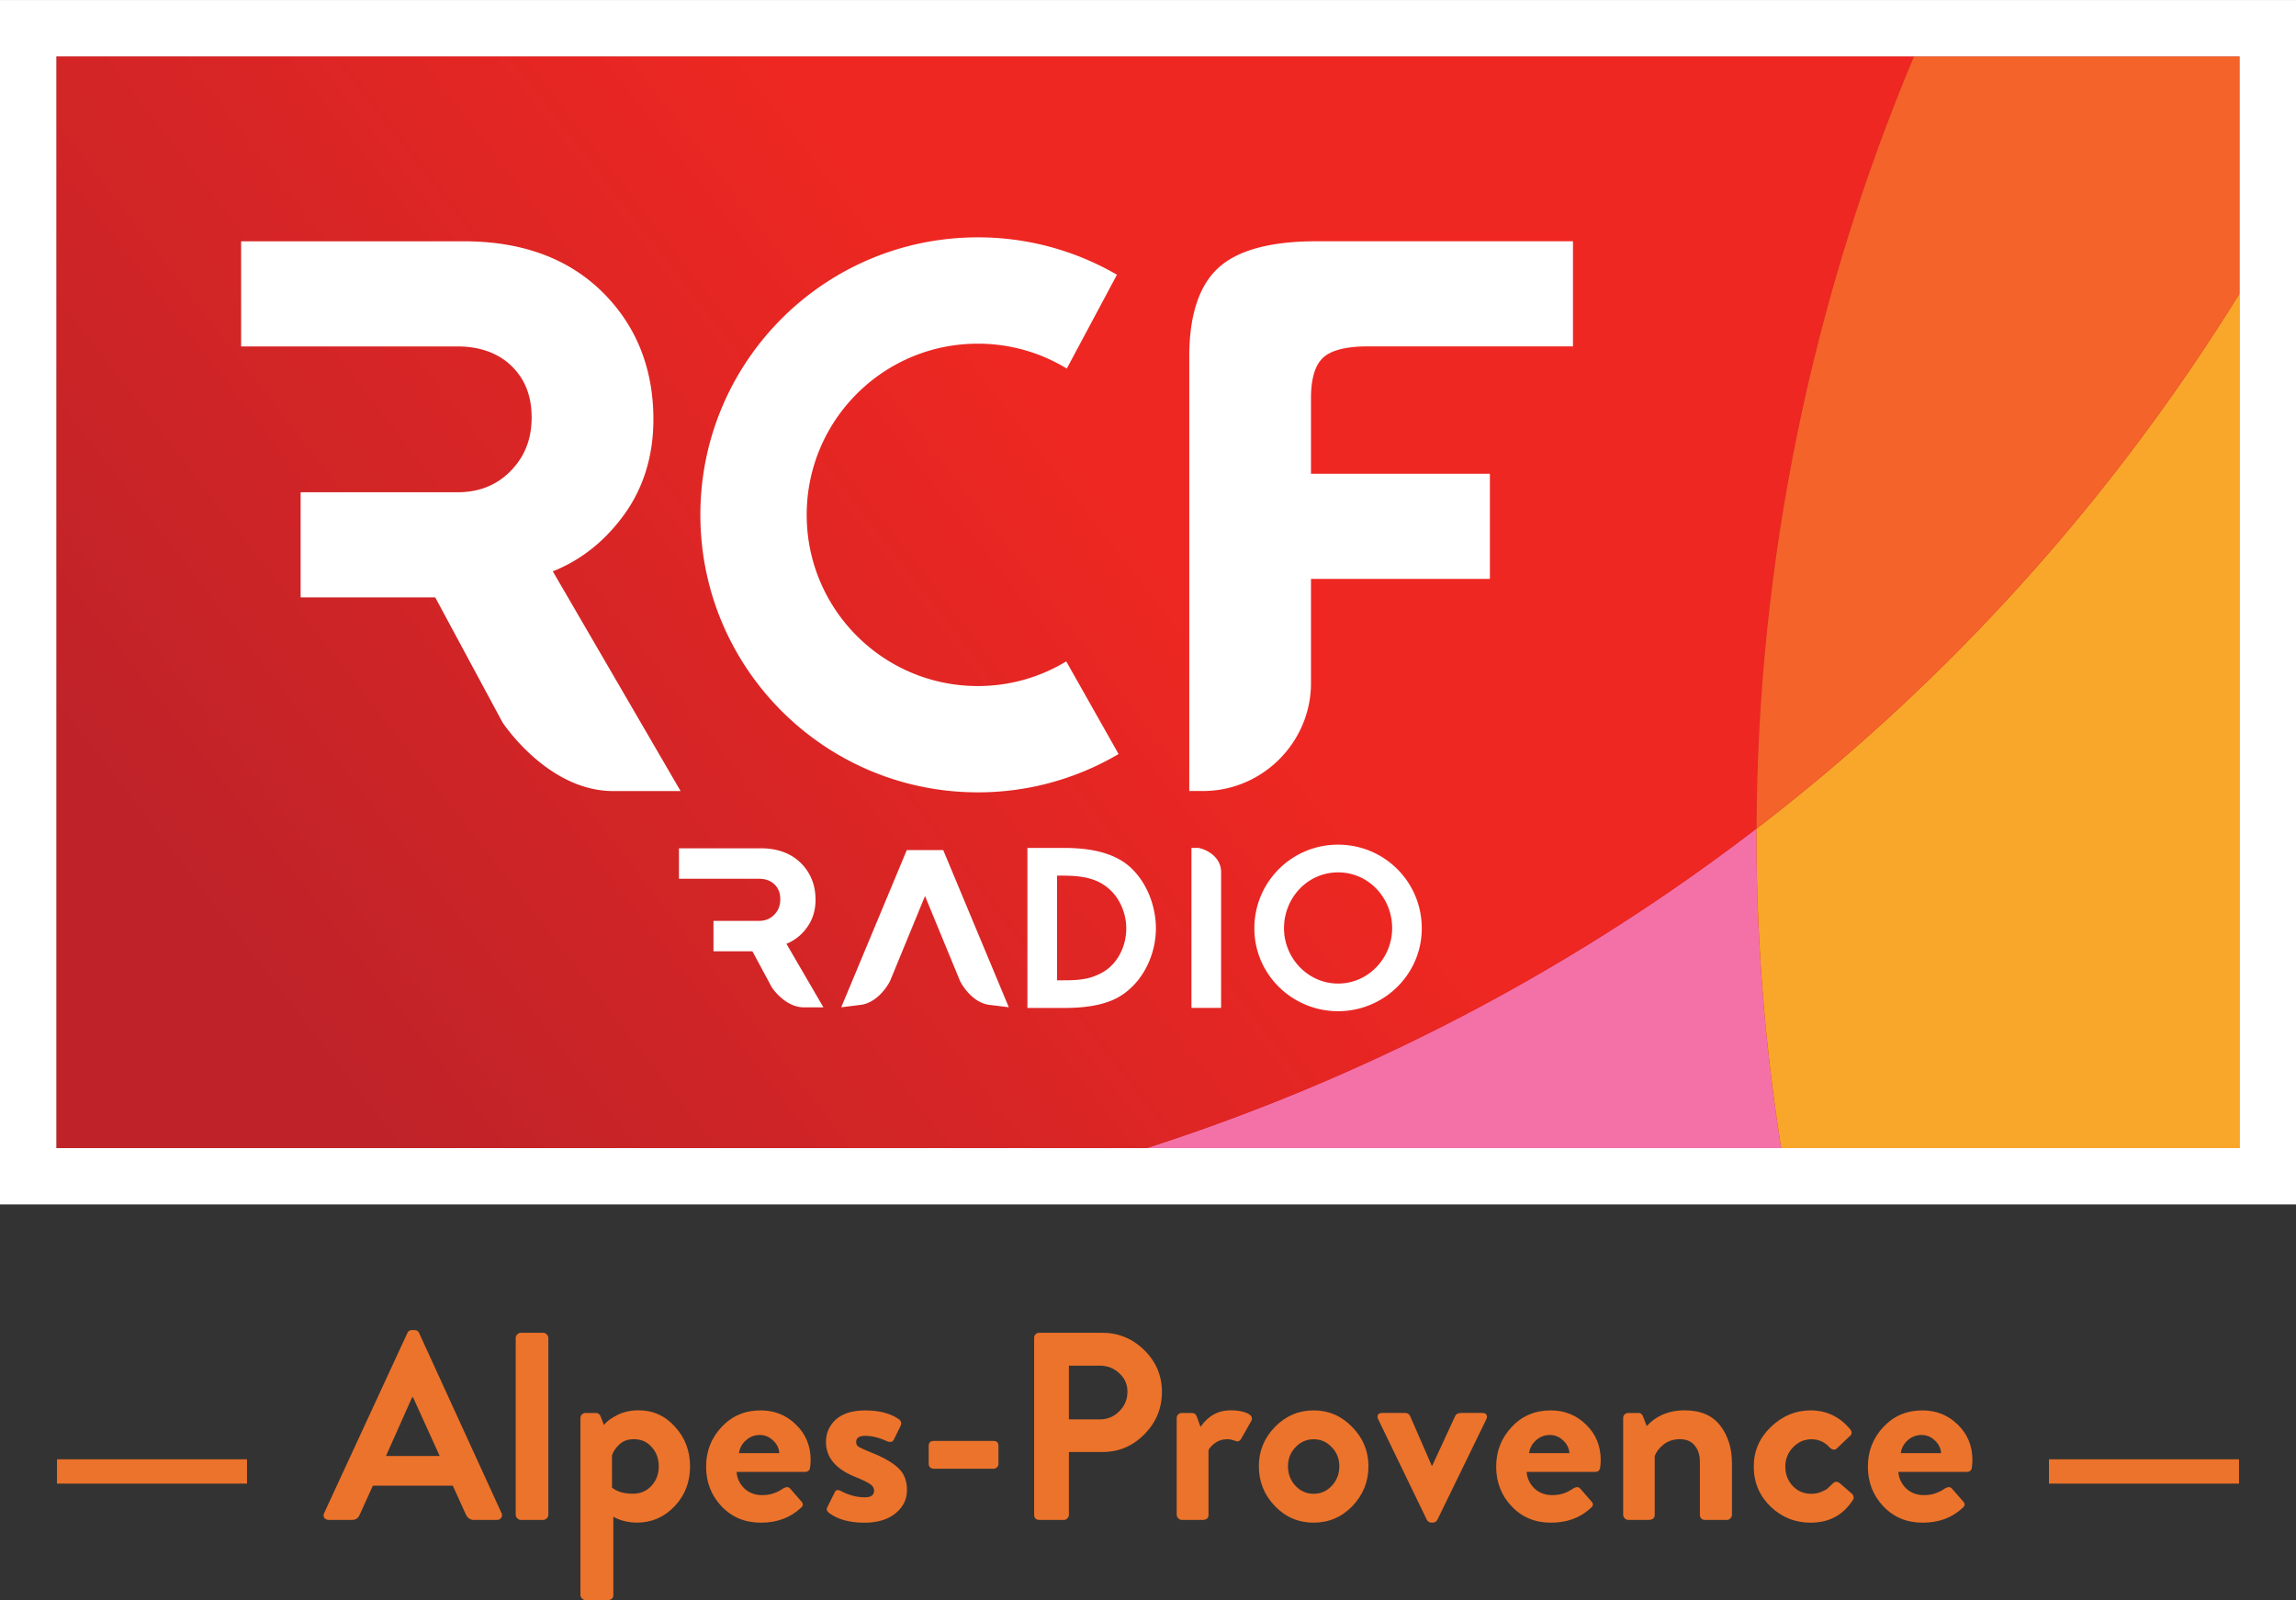 <svg width="600" height="418.13" viewBox="0 0 158.75 110.63" xmlns="http://www.w3.org/2000/svg">
    <rect x="0" y="0" width="158.75" height="110.63" fill="#333333" stroke="none"/>
    <defs>
        <linearGradient id="a" x2="1" gradientTransform="scale(67.812 -67.812) rotate(37.7 4.566 -.497)" gradientUnits="userSpaceOnUse">
            <stop stop-color="#bf2329" offset="0"/>
            <stop stop-color="#ee2722" offset="1"/>
        </linearGradient>
    </defs>
    <path d="M141.669 100.89v1.68h13.141v-1.68zM3.94 100.89v1.68h13.139v-1.68z" color="#000" fill="#ec732b" style="font-feature-settings:normal;font-variant-alternates:normal;font-variant-caps:normal;font-variant-ligatures:normal;font-variant-numeric:normal;font-variant-position:normal;isolation:auto;mix-blend-mode:normal;shape-padding:0;text-decoration-color:#000;text-decoration-line:none;text-decoration-style:solid;text-indent:0;text-orientation:mixed;text-transform:none;white-space:normal"/>
    <g fill="#ec732b" stroke-width=".462" style="font-feature-settings:normal;font-variant-caps:normal;font-variant-ligatures:normal;font-variant-numeric:normal" aria-label="Alpes-Provence">
        <path d="M22.731 105.08q-.203 0-.314-.148-.093-.148 0-.333l5.749-12.44q.092-.203.314-.203h.185q.221 0 .314.203l5.693 12.44q.093.185-.018.333-.093.148-.296.148H32.75q-.351 0-.536-.37l-.906-1.996H25.78l-.906 1.996q-.148.37-.536.37zm3.956-4.418h3.715l-1.848-4.067h-.056zM35.657 104.73V92.493q0-.13.11-.24t.241-.111h1.553q.13 0 .24.11t.111.241v12.237q0 .13-.11.24t-.241.111h-1.553q-.13 0-.24-.11t-.111-.241zM42.407 104.86v5.416q0 .351-.444.351h-1.478q-.13 0-.24-.11t-.112-.24V98.038q0-.148.093-.24.11-.111.259-.111h.72q.222 0 .315.222l.24.61q.259-.352.906-.684.665-.333 1.479-.333 1.515 0 2.532 1.146 1.035 1.128 1.035 2.736 0 1.627-1.072 2.754-1.072 1.128-2.588 1.128-.924 0-1.645-.407zm-.092-2.015q.517.425 1.441.425.777 0 1.276-.536.517-.554.517-1.35 0-.794-.48-1.33-.48-.555-1.239-.555-.628 0-1.016.37-.389.37-.5.758zM48.821 101.39q0-1.59 1.072-2.736t2.699-1.146q1.442 0 2.44.98 1.017.98 1.017 2.458 0 .24-.037.5-.037.314-.352.314h-4.732q.037.628.518 1.127.499.48 1.257.48.795 0 1.442-.461.314-.185.48 0l.758.868q.259.26-.018.481-1.09 1.017-2.754 1.017-1.646 0-2.718-1.128-1.072-1.127-1.072-2.754zm2.274-.924h2.79q-.036-.518-.443-.888-.388-.37-.906-.37-.554 0-.96.37-.407.352-.481.888zM57.312 104.59q-.222-.185-.11-.388l.498-.998q.111-.296.425-.13.832.444 1.682.444.629 0 .629-.462 0-.259-.259-.444t-.98-.48q-2.088-.814-2.088-2.44 0-.925.684-1.553.702-.629 2.033-.629 1.405 0 2.273.573.315.204.167.5l-.462.942q-.13.24-.444.13-.832-.389-1.534-.389-.629 0-.629.426 0 .221.167.332.185.111.72.333.093.037.13.055 1.239.481 1.867 1.054.629.555.629 1.553 0 .961-.795 1.608t-2.145.647q-1.552 0-2.458-.684zM64.563 101.54q-.148 0-.259-.092-.092-.093-.092-.24v-1.24q0-.35.351-.35h4.122q.351 0 .351.35v1.24q0 .147-.11.24-.093.092-.24.092zM71.503 104.73V92.493q0-.148.092-.24.111-.111.26-.111h4.343q1.7 0 2.92 1.201 1.22 1.202 1.22 2.884 0 1.719-1.22 2.939-1.2 1.22-2.901 1.22h-2.311v4.344q0 .13-.11.24-.093.111-.241.111h-1.7q-.149 0-.26-.092-.092-.111-.092-.26zm2.403-6.6h2.144q.777 0 1.331-.554.573-.554.573-1.368 0-.757-.573-1.275-.554-.518-1.33-.518h-2.145zM81.359 104.73v-6.691q0-.148.092-.24.111-.112.26-.112h.702q.24 0 .332.24l.26.722q.794-1.147 2.088-1.147.702 0 1.146.204.444.203.277.536l-.684 1.201q-.166.296-.425.167-.333-.111-.536-.111-.499 0-.85.259-.333.24-.462.499v4.473q0 .351-.425.351H81.71q-.13 0-.24-.11t-.11-.241zM87.039 101.37q0-1.571 1.11-2.717 1.127-1.146 2.68-1.146 1.552 0 2.661 1.146 1.128 1.146 1.128 2.717 0 1.59-1.11 2.754-1.108 1.146-2.68 1.146t-2.68-1.146q-1.109-1.164-1.109-2.754zm2.015 0q0 .795.517 1.35.518.554 1.257.554.74 0 1.257-.555.518-.554.518-1.349 0-.776-.518-1.312-.517-.555-1.257-.555-.739 0-1.257.555-.517.536-.517 1.312zM98.659 105.08l-3.364-6.95q-.093-.185-.019-.315t.278-.129h1.608q.222 0 .332.203l1.498 3.439h.037l1.59-3.439q.092-.203.443-.203h1.442q.203 0 .277.13.074.129-.018.314l-3.383 6.95q-.11.185-.314.185h-.093q-.203 0-.314-.185zM103.449 101.39q0-1.59 1.072-2.736 1.072-1.146 2.699-1.146 1.442 0 2.44.98 1.017.98 1.017 2.458 0 .24-.037.5-.037.314-.352.314h-4.732q.037.628.518 1.127.499.48 1.257.48.795 0 1.442-.461.314-.185.48 0l.758.868q.259.26-.018.481-1.09 1.017-2.755 1.017-1.645 0-2.717-1.128-1.072-1.127-1.072-2.754zm2.274-.924h2.79q-.036-.518-.443-.888-.388-.37-.906-.37-.554 0-.96.37-.407.352-.481.888zM112.229 104.73v-6.691q0-.148.092-.24.111-.112.26-.112h.702q.221 0 .314.222l.259.684q1.016-1.09 2.606-1.09 1.664 0 2.477 1.053.813 1.054.813 2.625v3.549q0 .13-.11.24-.093.111-.24.111h-1.517q-.148 0-.258-.092-.093-.111-.093-.259v-3.66q0-.72-.37-1.146-.35-.425-1.016-.425t-1.128.37q-.443.35-.61.794v4.067q0 .351-.462.351h-1.368q-.13 0-.24-.11t-.111-.241zM121.259 101.39q0-1.608 1.183-2.736 1.183-1.146 2.754-1.146 1.645 0 2.736 1.313.222.295-.092.517l-.85.813q-.204.167-.463-.055-.517-.592-1.275-.592-.74 0-1.276.555-.536.554-.536 1.33 0 .796.518 1.35.517.536 1.275.536.37 0 .684-.13.314-.128.425-.22.111-.093.37-.352.222-.222.462-.056l.795.684q.314.26.13.518-.999 1.553-2.921 1.553-1.59 0-2.754-1.11-1.165-1.127-1.165-2.772zM129.149 101.39q0-1.59 1.072-2.736 1.072-1.146 2.699-1.146 1.442 0 2.44.98 1.017.98 1.017 2.458 0 .24-.037.5-.037.314-.352.314h-4.732q.037.628.518 1.127.499.48 1.257.48.795 0 1.442-.461.314-.185.48 0l.758.868q.259.26-.018.481-1.091 1.017-2.755 1.017-1.645 0-2.717-1.128-1.072-1.127-1.072-2.754zm2.274-.924h2.79q-.036-.518-.443-.888-.388-.37-.906-.37-.554 0-.96.37-.407.352-.481.888z"/>
    </g>
    <path fill="#d22526" stroke-width="5.006" d="M3.895 3.89h150.96v75.479H3.895z"/>
    <path d="M88.429 76.08a140.846 140.846 0 0 1-9.138 3.294h43.86a137.965 137.965 0 0 1-1.708-22.085A139.043 139.043 0 0 1 88.43 76.08" fill="#f471a8"/>
    <path d="M99.705 199.76c3.06-.987 6.108-2.082 9.138-3.296a139.042 139.042 0 0 0 33.012-18.79c.064-18.487 3.844-36.627 10.89-53.394H24.306v75.48z" fill="url(#a)" transform="translate(-20.411 -120.39)"/>
    <path d="M121.449 57.29a137.983 137.983 0 0 0 1.708 22.085h31.702V20.271c-8.701 14.073-19.94 26.676-33.41 37.019" fill="#f9a72b"/>
    <path d="M121.449 57.29c13.47-10.343 24.709-22.946 33.41-37.019V3.896h-22.521c-7.046 16.765-10.826 34.908-10.889 53.394" fill="#f3632a"/>
    <path d="M0 83.27h158.75V.002H0zM3.895 3.896h150.96v75.48H3.895z" fill="#fff"/>
    <path d="M38.222 39.5c1.887-.749 3.507-2.012 4.815-3.762 1.422-1.89 2.14-4.16 2.14-6.742 0-3.545-1.195-6.515-3.55-8.83-2.354-2.31-5.555-3.483-9.526-3.483h-15.43v7.267h14.935c1.57 0 2.834.456 3.762 1.352.934.91 1.39 2.072 1.39 3.56 0 1.494-.476 2.704-1.453 3.7-.927.946-2.07 1.423-3.486 1.468H20.786V41.3h9.306l4.648 8.634s3.102 4.757 7.658 4.757h4.66zM91.479 24.73c.56-.52 1.609-.783 3.107-.783h14.172V16.68H91.02c-3.163 0-5.44.613-6.77 1.83-1.275 1.157-1.951 3.078-2.017 5.713h-.005v30.464h.95c4.106 0 7.466-3.359 7.466-7.464v-7.201h12.37v-7.27h-12.37v-5.223c0-1.342.281-2.284.835-2.798M67.611 47.43c-6.537 0-11.834-5.3-11.834-11.836 0-6.537 5.298-11.834 11.834-11.834 2.251 0 4.358.629 6.149 1.722l3.468-6.488a19.098 19.098 0 0 0-9.617-2.585c-10.595 0-19.186 8.589-19.186 19.186 0 10.594 8.59 19.184 19.186 19.184a19.12 19.12 0 0 0 9.73-2.648l-3.619-6.406a11.752 11.752 0 0 1-6.111 1.705M77.276 68.97c-1.063.582-2.484.715-3.68.715h-2.558V58.621h2.513c1.541 0 3.334.226 4.545 1.286 1.183 1.048 1.825 2.709 1.825 4.28 0 1.881-.958 3.854-2.645 4.783m-.584-7.508c-1.032-.914-2.304-.927-3.605-.927v7.238h.434c.989 0 1.81-.043 2.692-.537 1.076-.598 1.66-1.841 1.66-3.05 0-1.002-.42-2.048-1.18-2.724M82.379 69.68V58.617h.416c.285 0 1.634.441 1.634 1.686v9.377zM92.519 69.91c-3.171 0-5.79-2.542-5.79-5.726a5.774 5.774 0 0 1 5.79-5.788 5.771 5.771 0 0 1 5.785 5.788c0 3.184-2.617 5.726-5.785 5.726m0-9.598c-2.125 0-3.74 1.778-3.74 3.858 0 2.064 1.647 3.828 3.74 3.828s3.737-1.764 3.737-3.828c0-2.08-1.615-3.858-3.737-3.858M54.376 65.25a3.197 3.197 0 0 0 1.39-1.09c.413-.547.622-1.202.622-1.95 0-1.026-.346-1.884-1.026-2.553-.68-.668-1.612-1.01-2.757-1.01h-5.66v2.105h5.516c.452 0 .82.13 1.089.39.27.262.4.6.4 1.03 0 .433-.134.78-.418 1.069-.268.273-.598.413-1.011.425h-3.19v2.102h2.692l1.346 2.5s.895 1.375 2.215 1.375h1.348zM65.216 58.77h-2.518l-4.532 10.867s.031 0 1.339-.165c1.307-.164 2.031-1.64 2.031-1.64l2.422-5.884 2.425 5.884s.72 1.476 2.028 1.64c1.31.16 1.34.165 1.34.165z" fill="#fff"/>
</svg>
